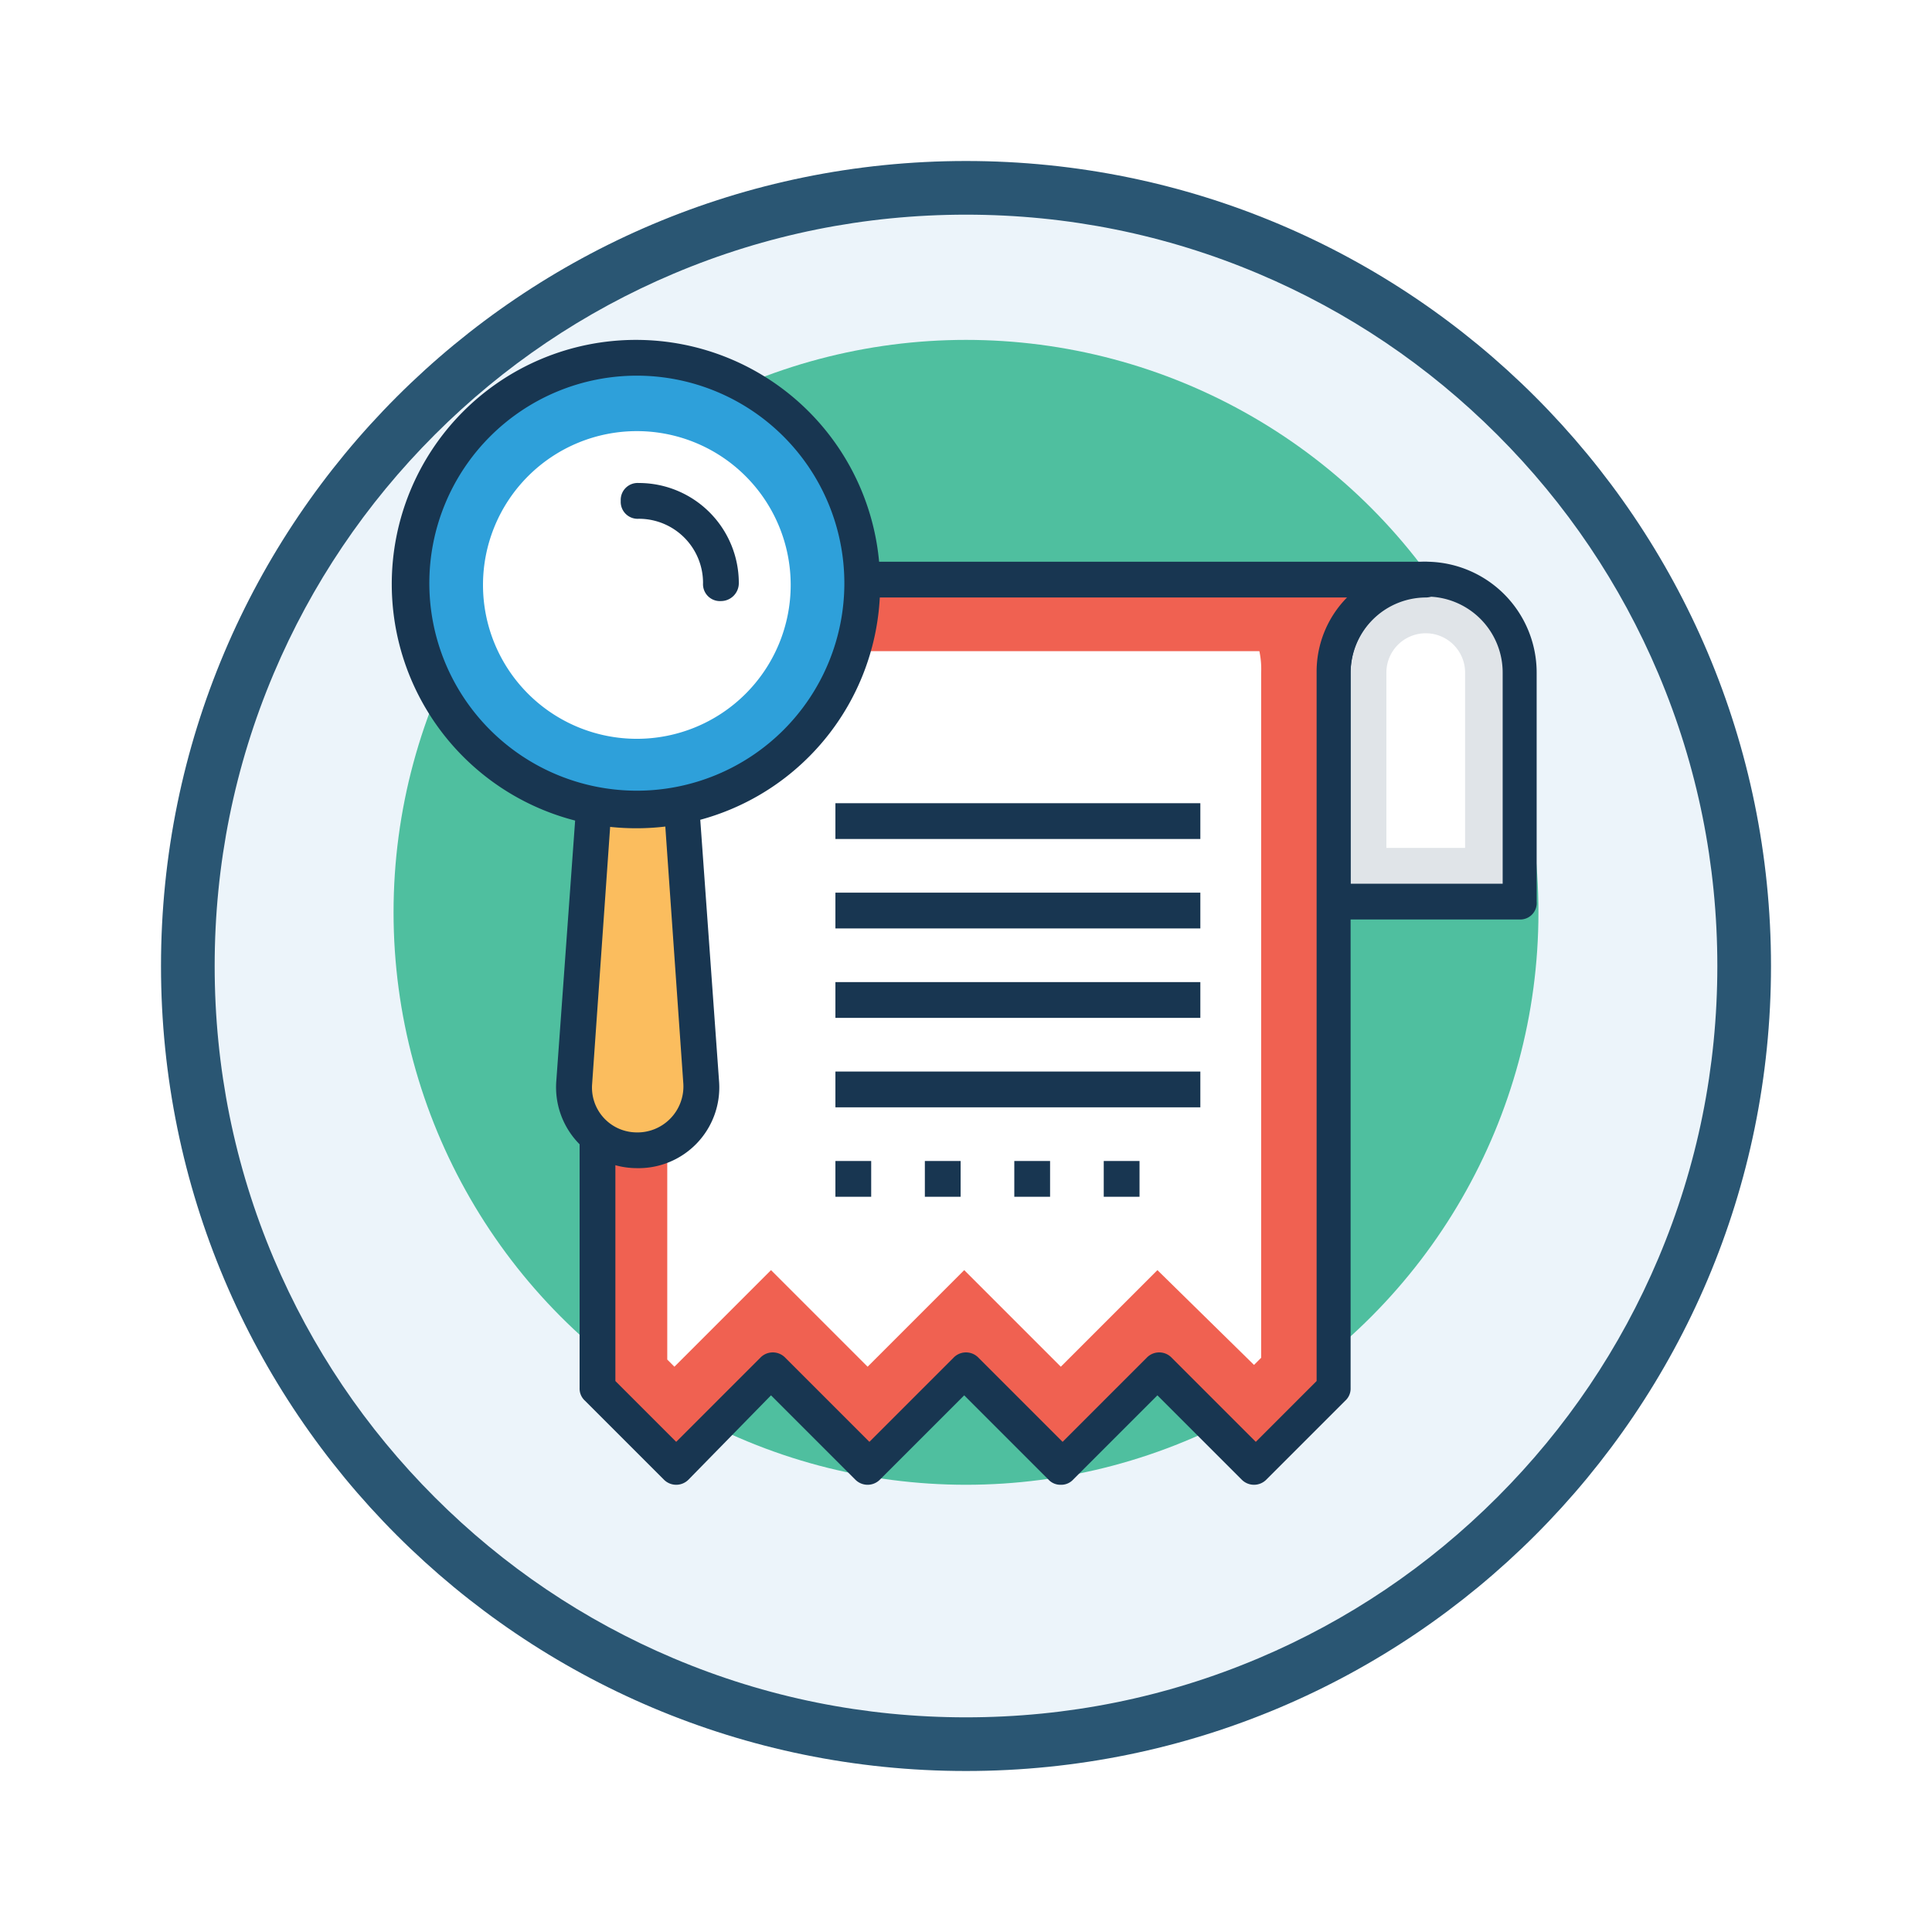 <svg xmlns="http://www.w3.org/2000/svg" xmlns:xlink="http://www.w3.org/1999/xlink" width="108" height="108" viewBox="0 0 108 108">
  <defs>
    <filter id="Path_904820" x="0" y="0" width="108" height="108" filterUnits="userSpaceOnUse">
      <feOffset dy="3" input="SourceAlpha"/>
      <feGaussianBlur stdDeviation="3" result="blur"/>
      <feFlood flood-opacity="0.161"/>
      <feComposite operator="in" in2="blur"/>
      <feComposite in="SourceGraphic"/>
    </filter>
  </defs>
  <g id="Group_1144342" data-name="Group 1144342" transform="translate(-306 -2789)">
    <g id="Group_1144146" data-name="Group 1144146">
      <g transform="matrix(1, 0, 0, 1, 306, 2789)" filter="url(#Path_904820)">
        <g id="Path_904820-2" data-name="Path 904820" transform="translate(9 6)" fill="#ecf4fa">
          <path d="M 45 88.5 C 39.127 88.5 33.43 87.35 28.068 85.082 C 22.889 82.891 18.236 79.755 14.241 75.759 C 10.245 71.764 7.109 67.111 4.918 61.932 C 2.65 56.57 1.5 50.873 1.5 45 C 1.5 39.127 2.65 33.43 4.918 28.068 C 7.109 22.889 10.245 18.236 14.241 14.241 C 18.236 10.245 22.889 7.109 28.068 4.918 C 33.43 2.65 39.127 1.5 45 1.5 C 50.873 1.5 56.57 2.65 61.932 4.918 C 67.111 7.109 71.764 10.245 75.759 14.241 C 79.755 18.236 82.891 22.889 85.082 28.068 C 87.35 33.43 88.5 39.127 88.5 45 C 88.5 50.873 87.35 56.57 85.082 61.932 C 82.891 67.111 79.755 71.764 75.759 75.759 C 71.764 79.755 67.111 82.891 61.932 85.082 C 56.57 87.35 50.873 88.5 45 88.5 Z" stroke="none"/>
          <path d="M 45 3 C 39.329 3 33.829 4.11 28.653 6.299 C 23.652 8.415 19.16 11.443 15.302 15.302 C 11.443 19.16 8.415 23.652 6.299 28.653 C 4.11 33.829 3 39.329 3 45 C 3 50.671 4.11 56.171 6.299 61.347 C 8.415 66.348 11.443 70.84 15.302 74.698 C 19.16 78.557 23.652 81.585 28.653 83.701 C 33.829 85.89 39.329 87 45 87 C 50.671 87 56.171 85.89 61.347 83.701 C 66.348 81.585 70.84 78.557 74.698 74.698 C 78.557 70.84 81.585 66.348 83.701 61.347 C 85.89 56.171 87 50.671 87 45 C 87 39.329 85.89 33.829 83.701 28.653 C 81.585 23.652 78.557 19.16 74.698 15.302 C 70.84 11.443 66.348 8.415 61.347 6.299 C 56.171 4.11 50.671 3 45 3 M 45 0 C 69.853 0 90 20.147 90 45 C 90 69.853 69.853 90 45 90 C 20.147 90 0 69.853 0 45 C 0 20.147 20.147 0 45 0 Z" stroke="none" fill="#2a5673"/>
        </g>
      </g>
      <g id="Group_1144145" data-name="Group 1144145" transform="translate(327.5 2807.5)">
        <g id="XMLID_8_">
          <circle id="Ellipse_11570" data-name="Ellipse 11570" cx="32" cy="32" r="32" transform="translate(0.5 0.5)" fill="#4fbf9f"/>
        </g>
        <g id="XMLID_6862_">
          <path id="Path_979057" data-name="Path 979057" d="M63.5,31.9V19.1a5.164,5.164,0,0,0-5.2-5.2A5.25,5.25,0,0,0,53,19.1V31.9Z" fill="#e0e4e8"/>
          <path id="Path_979058" data-name="Path 979058" d="M63.5,32.9H53a.945.945,0,0,1-1-1V19.1a6.2,6.2,0,0,1,12.4,0V31.9A.919.919,0,0,1,63.5,32.9Zm-9.5-2h8.5V19.1a4.25,4.25,0,0,0-8.5,0Z" fill="#183651"/>
        </g>
        <g id="XMLID_6863_">
          <path id="Path_979059" data-name="Path 979059" d="M56,28.9V19.1a2.2,2.2,0,0,1,4.4,0v9.8Z" fill="#fff"/>
        </g>
        <g id="XMLID_6864_">
          <path id="Path_979060" data-name="Path 979060" d="M17.1,13.8A5.164,5.164,0,0,0,11.9,19V59l4.4,4.4L21.7,58l5.4,5.4L32.5,58l5.4,5.4L43.3,58l5.4,5.4L53.1,59V19a5.164,5.164,0,0,1,5.2-5.2Z" fill="#f06151"/>
          <path id="Path_979061" data-name="Path 979061" d="M37.8,64.5a.908.908,0,0,1-.7-.3l-4.7-4.7-4.7,4.7a.967.967,0,0,1-1.4,0l-4.7-4.7L17,64.2a.967.967,0,0,1-1.4,0l-4.4-4.4a.908.908,0,0,1-.3-.7v-40a6.231,6.231,0,0,1,6.2-6.2H58.2a1,1,0,0,1,0,2A4.225,4.225,0,0,0,54,19.1v40a.908.908,0,0,1-.3.7l-4.4,4.4a.967.967,0,0,1-1.4,0l-4.7-4.7-4.7,4.7a.908.908,0,0,1-.7.3ZM12.9,58.7l3.4,3.4L21,57.4a.967.967,0,0,1,1.4,0l4.7,4.7,4.7-4.7a.967.967,0,0,1,1.4,0l4.7,4.7,4.7-4.7a.967.967,0,0,1,1.4,0l4.7,4.7,3.4-3.4V19.1a5.9,5.9,0,0,1,1.7-4.2H17.1a4.225,4.225,0,0,0-4.2,4.2Z" fill="#183651"/>
        </g>
        <g id="XMLID_6865_">
          <path id="Path_979062" data-name="Path 979062" d="M43.2,52.5l-5.4,5.4-5.4-5.4L27,57.9l-5.4-5.4-5.4,5.4-.4-.4V19.1A1.216,1.216,0,0,1,17,17.9H48.9a4.869,4.869,0,0,1,.1,1.2V57.4l-.4.4Z" fill="#fff"/>
        </g>
        <g id="XMLID_6866_">
          <path id="Path_979063" data-name="Path 979063" d="M16.5,25.4H11.8L10.6,42a3.573,3.573,0,0,0,3.6,3.8A3.63,3.63,0,0,0,17.8,42Z" fill="#fbbd5e"/>
          <path id="Path_979064" data-name="Path 979064" d="M14.1,46.8a4.523,4.523,0,0,1-4.5-4.9l1.2-16.6a.987.987,0,0,1,1-.9h4.7a.987.987,0,0,1,1,.9L18.7,42A4.514,4.514,0,0,1,14.1,46.8ZM12.7,26.4,11.6,42.1A2.505,2.505,0,0,0,14,44.8a2.571,2.571,0,0,0,2.7-2.7L15.6,26.4Z" fill="#183651"/>
        </g>
        <g id="XMLID_6867_">
          <circle id="Ellipse_11571" data-name="Ellipse 11571" cx="12.6" cy="12.6" r="12.6" transform="translate(1.5 1.5)" fill="#2ea0da"/>
          <path id="Path_979065" data-name="Path 979065" d="M14.1,27.8A13.65,13.65,0,1,1,27.7,14.1,13.614,13.614,0,0,1,14.1,27.8Zm0-25.3A11.6,11.6,0,1,0,25.7,14.1,11.608,11.608,0,0,0,14.1,2.5Z" fill="#183651"/>
        </g>
        <g id="XMLID_6868_">
          <path id="Path_979066" data-name="Path 979066" d="M14.1,22.8a8.6,8.6,0,1,1,8.6-8.6A8.6,8.6,0,0,1,14.1,22.8Z" fill="#fff"/>
        </g>
        <g id="XMLID_6869_">
          <g id="XMLID_6870_">
            <path id="Path_979067" data-name="Path 979067" d="M18.8,15.1a.945.945,0,0,1-1-1,3.585,3.585,0,0,0-3.6-3.6.945.945,0,0,1-1-1,.945.945,0,0,1,1-1,5.591,5.591,0,0,1,5.6,5.6A1,1,0,0,1,18.8,15.1Z" fill="#183651"/>
          </g>
        </g>
        <g id="XMLID_6871_">
          <path id="Path_979068" data-name="Path 979068" d="M25.2,26.4H45.6v2H25.2Z" fill="#183651"/>
        </g>
        <g id="XMLID_6872_">
          <path id="Path_979069" data-name="Path 979069" d="M25.2,31.4H45.6v2H25.2Z" fill="#183651"/>
        </g>
        <g id="XMLID_6873_">
          <path id="Path_979070" data-name="Path 979070" d="M25.2,36.4H45.6v2H25.2Z" fill="#183651"/>
        </g>
        <g id="XMLID_6874_">
          <path id="Path_979071" data-name="Path 979071" d="M25.2,41.4H45.6v2H25.2Z" fill="#183651"/>
        </g>
        <g id="XMLID_6875_">
          <path id="Path_979072" data-name="Path 979072" d="M25.2,46.4h2v2h-2Z" fill="#183651"/>
        </g>
        <g id="XMLID_6876_">
          <path id="Path_979073" data-name="Path 979073" d="M30.2,46.4h2v2h-2Z" fill="#183651"/>
        </g>
        <g id="XMLID_6877_">
          <path id="Path_979074" data-name="Path 979074" d="M35.2,46.4h2v2h-2Z" fill="#183651"/>
        </g>
        <g id="XMLID_6878_">
          <path id="Path_979075" data-name="Path 979075" d="M40.2,46.4h2v2h-2Z" fill="#183651"/>
        </g>
      </g>
    </g>
  </g>
</svg>
